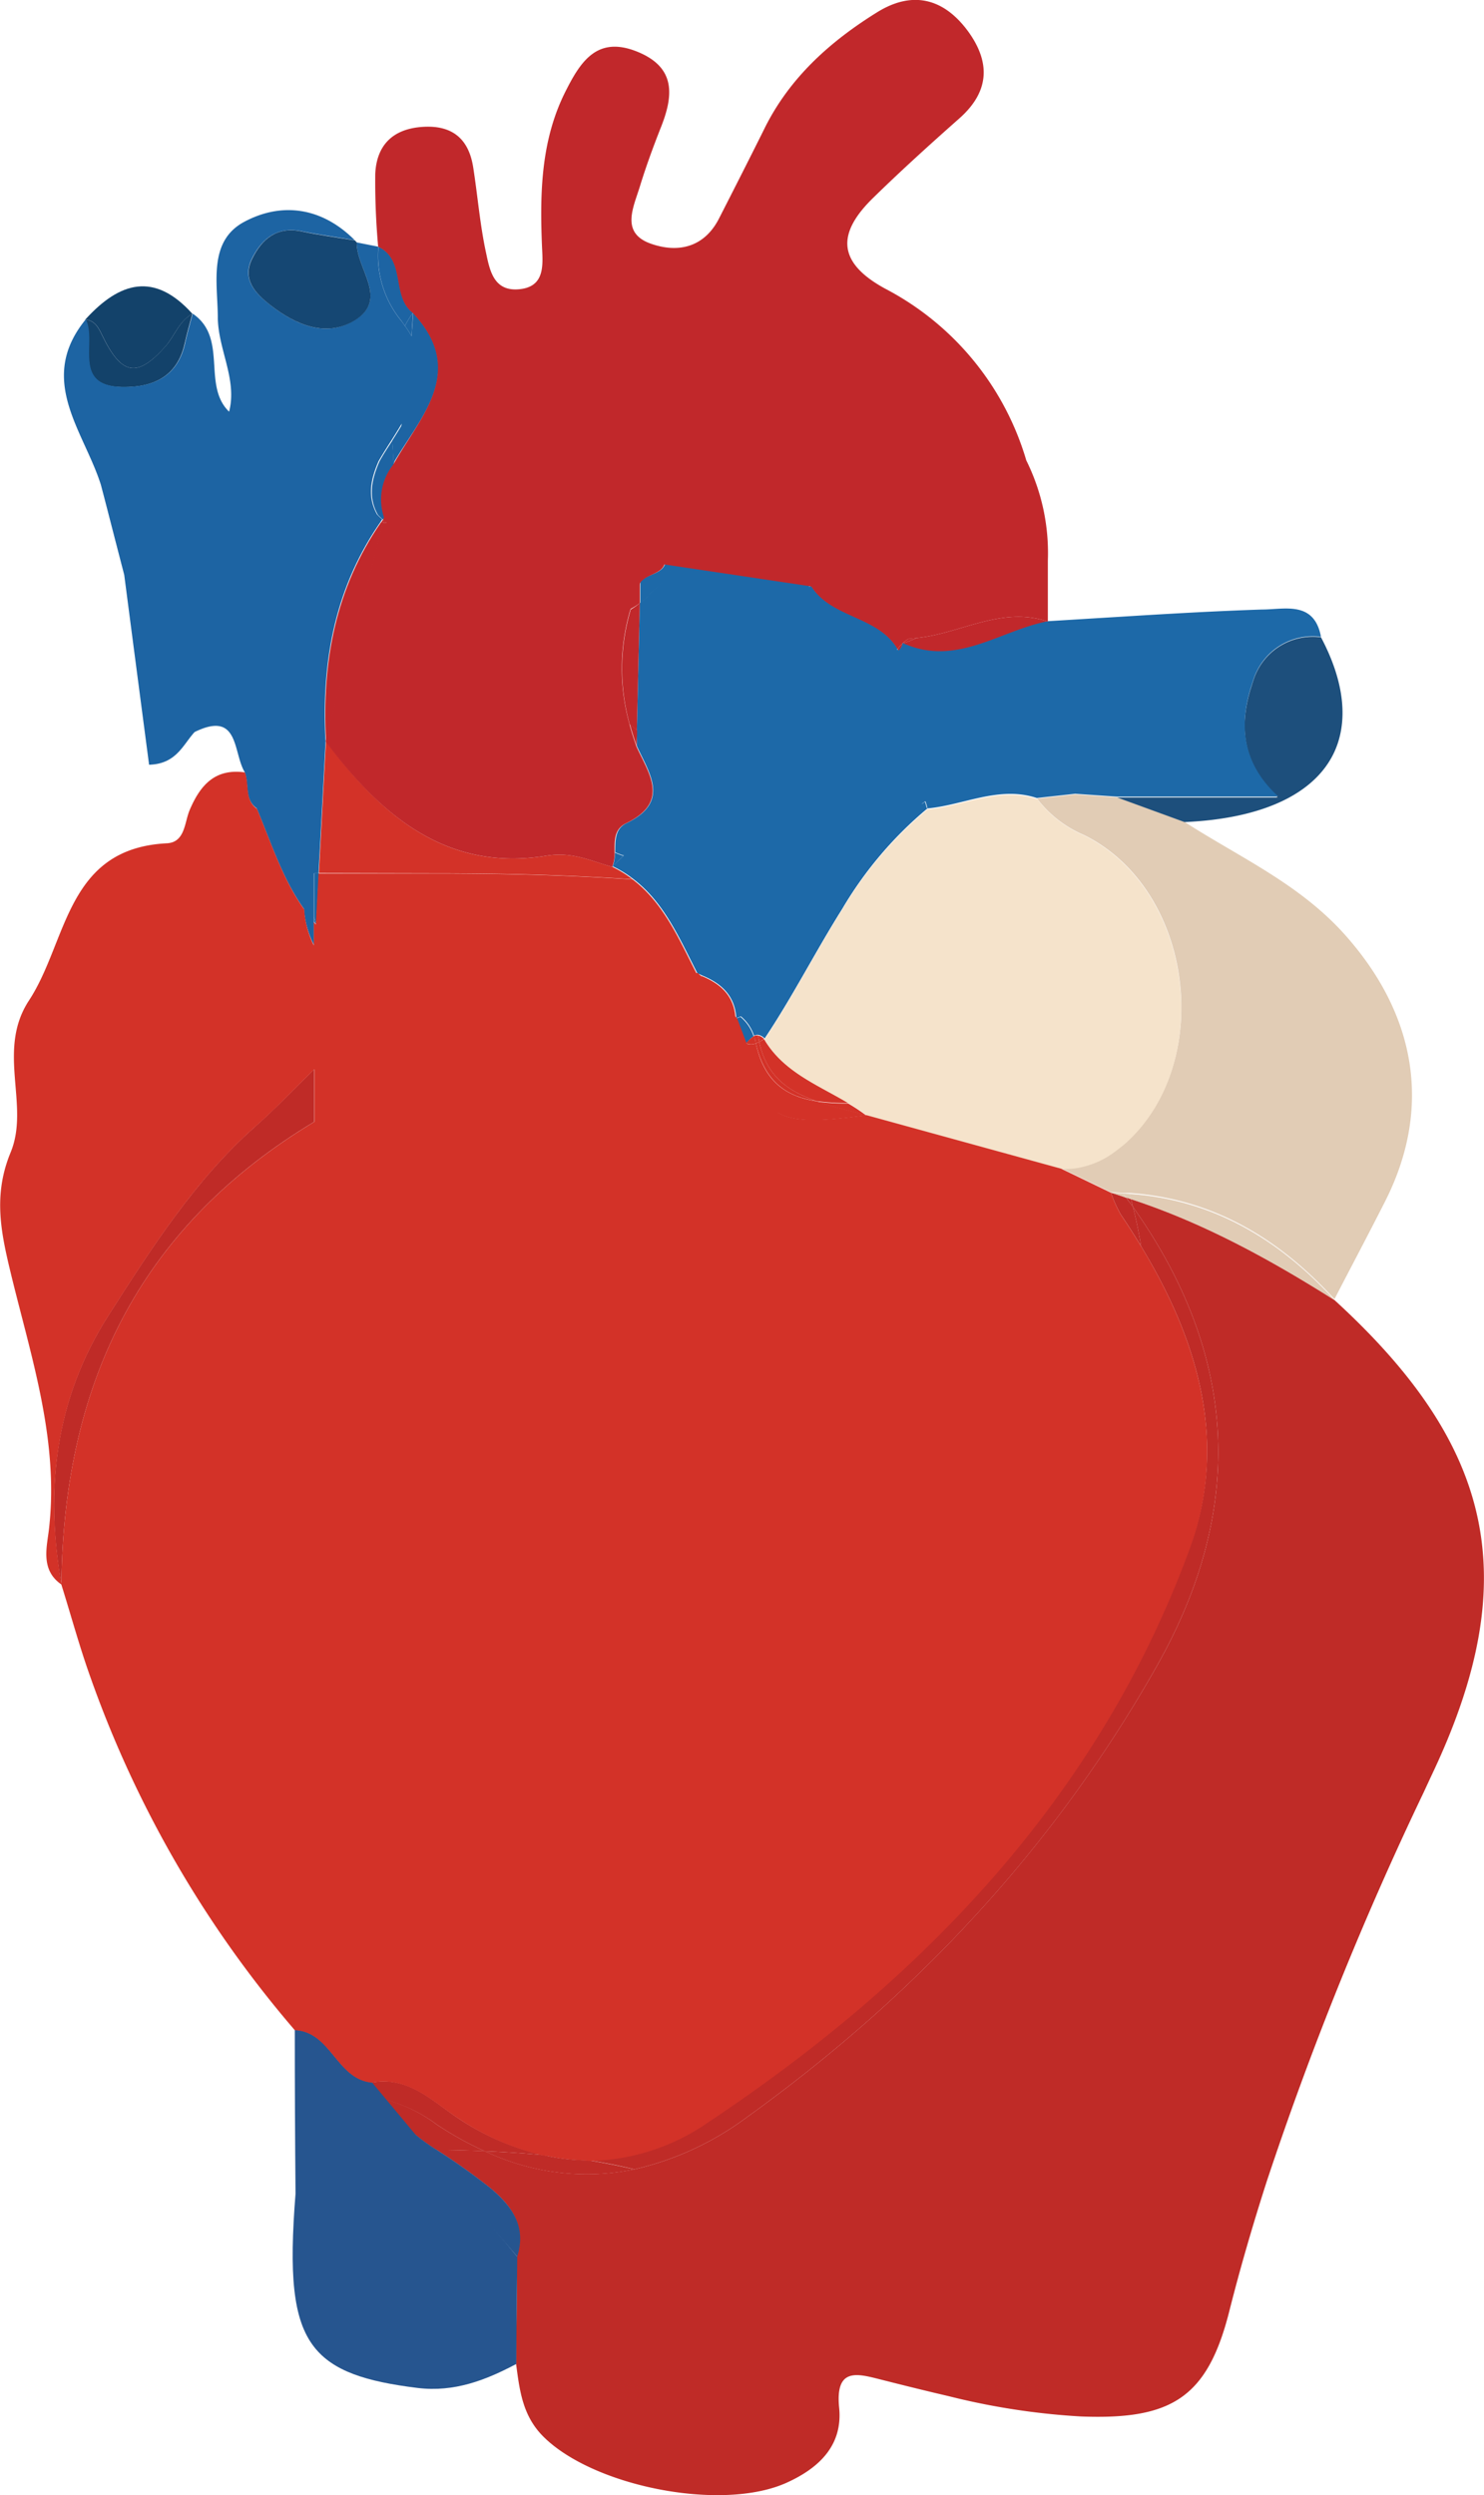 <svg xmlns="http://www.w3.org/2000/svg" viewBox="0 0 163.05 274.08"><defs><style>.cls-1{fill:#d33228;}.cls-2{fill:#bf2b27;}.cls-3{fill:#e1ccb5;}.cls-4{fill:#1d64a3;}.cls-5{fill:#c1282b;}.cls-6{fill:#26558f;}.cls-7{fill:#1d4f7c;}.cls-8{fill:#13426a;}.cls-9{fill:#f5e3cb;}.cls-10{fill:#1d69a8;}.cls-11{fill:#154773;}</style></defs><title>heart</title><g id="Layer_2" data-name="Layer 2"><g id="Layer_1-2" data-name="Layer 1"><path d="M140.41,87.52l-.19.06h.23Z"/><path d="M35.82,81.39v.13l.07,0Z"/><path class="cls-1" d="M64.64,237.31c-1.56-.24-3.23-.43-5-.6A21.71,21.71,0,0,0,64.64,237.31Z"/><path class="cls-1" d="M48.11,95.93c8,0,15,.23,21.38.65a12.09,12.09,0,0,0-2.21-1.36v0h0c-2.37-.64-4.36-1.7-7.27-1.22-10.9,1.78-18.13-4.39-24.13-12.51l-.07,0q-.39,7.22-.77,14.41Z"/><path class="cls-2" d="M124.48,132.57c-.07-.28-.14-.57-.22-.86l-.53-.17Z"/><path class="cls-2" d="M146.62,142.8c-7.08-4.47-14.39-8.48-22.36-11.09.08.29.15.58.22.86,11.25,15.88,12.62,32.61,2.75,50.2-11.25,20-26.58,36.41-45.14,49.77a33,33,0,0,1-12.39,5.74,26,26,0,0,1-16.43-2c-1.69-.07-3.46-.12-5.29-.13a68.24,68.24,0,0,1,6,4.28c2.39,2,3.78,4.23,2.82,7.43,0,3.93-.07,7.85-.1,11.78.39,2.88.69,5.7,3,8,5.49,5.48,19.58,8.29,26.72,5.07,3.54-1.6,6.19-4.08,5.78-8.24-.46-4.57,2.12-3.71,4.72-3.06,2.41.61,4.82,1.21,7.24,1.77h0a77.58,77.58,0,0,0,14.63,2.25c9.86.37,13.85-2,16.26-11.5,1.21-4.8,2.59-9.52,4.09-14.2a366.06,366.06,0,0,1,17.28-42.85c.33-.71.66-1.43,1-2.15C167.56,173.24,164,158.69,146.62,142.8Z"/><path class="cls-2" d="M41.88,230.49a21.54,21.54,0,0,0,6.1,5.67c1.83,0,3.6.06,5.29.13A36.89,36.89,0,0,1,48,233.37,16.53,16.53,0,0,0,41.88,230.49Z"/><path class="cls-2" d="M59.67,236.71q-3-.28-6.4-.42a26,26,0,0,0,16.43,2q-2.34-.56-5.06-1A21.71,21.71,0,0,1,59.67,236.71Z"/><path class="cls-2" d="M122.06,131h0a14.5,14.5,0,0,0,1.08,2.4c.78,1.15,1.52,2.31,2.23,3.48-.23-1.46-.53-2.9-.89-4.32l-.75-1C123.17,131.36,122.62,131.17,122.06,131Z"/><path class="cls-2" d="M130.7,170c-10,27.11-29.18,47.26-52.93,63.05a23.53,23.53,0,0,1-13.13,4.23q2.72.42,5.06,1a33,33,0,0,0,12.39-5.74c18.56-13.36,33.89-29.75,45.14-49.77,9.87-17.59,8.5-34.32-2.75-50.2.36,1.42.66,2.86.89,4.32C131.61,147.16,135,158.45,130.7,170Z"/><path class="cls-2" d="M50.47,232.75c-2.82-1.83-5.55-4.78-9.61-4h0a13.19,13.19,0,0,0,1,1.77A16.53,16.53,0,0,1,48,233.37a36.89,36.89,0,0,0,5.26,2.92q3.39.14,6.4.42A28.31,28.31,0,0,1,50.47,232.75Z"/><path class="cls-2" d="M34.52,123.22v-5.77c-2.18,2.13-4.28,4.34-6.55,6.35-6.52,5.78-11.34,13.29-16.06,20.69-5.85,9.15-7,19.08-5.17,29.56h0C7,151,16.09,134.32,34.52,123.22Z"/><path class="cls-3" d="M147.62,102.51c-5-5.51-11.5-8.38-17.47-12.23h0l-7.4-2.7-4.63-.32h0l-4.17.46h0a12.67,12.67,0,0,0,5.15,4c12,5.92,14.41,24.86,4.65,33.71-.41.38-.83.69-1.25,1a9.48,9.48,0,0,1-3.25,1.6,7.94,7.94,0,0,1-2.66.29h0l5.47,2.64h0c.46,0,.89.06,1.34.08l.72,0c9.06.62,16.36,4.93,22.5,11.66,1.84-3.56,3.72-7.1,5.53-10.67C157.46,121.61,155.54,111.28,147.62,102.51Z"/><path class="cls-3" d="M123.4,131.09c.12.15.22.3.33.45l.53.17c-.05-.19-.09-.38-.14-.57Z"/><path class="cls-3" d="M124.12,131.14c0,.19.09.38.14.57,8,2.61,15.28,6.62,22.36,11.09C140.48,136.07,133.18,131.76,124.12,131.14Z"/><path class="cls-3" d="M123.73,131.54c-.11-.15-.21-.3-.33-.45-.45,0-.88-.08-1.34-.08C122.62,131.17,123.17,131.36,123.73,131.54Z"/><path class="cls-4" d="M34.52,100.73c.07.27.16.53.22.8l.3-5.6h-.52Z"/><path class="cls-4" d="M44.49,35.79a12.93,12.93,0,0,1,.88-1.44h0c-2.36-1.84-.7-5.79-3.78-7.25h0a11.22,11.22,0,0,0,2.48,8.1C44.23,35.4,44.35,35.6,44.49,35.79Z"/><path class="cls-4" d="M42.24,56.82a6.13,6.13,0,0,1,1-5.76c0-.88-.08-1.77-.14-2.65-.49.76-1,1.52-1.41,2.28-.84,1.93-1.29,3.87-.17,5.86a5.68,5.68,0,0,0,.57.53c.06-.08.1-.17.16-.26Z"/><path class="cls-4" d="M34.52,101.25c.08.09.14.19.22.28-.06-.27-.15-.53-.22-.8Z"/><path class="cls-5" d="M99.28,70.56a3,3,0,0,0-.66.75,1.88,1.88,0,0,1,.12.18,1.35,1.35,0,0,0,.43-.82h0A.57.57,0,0,1,99.28,70.56Z"/><path class="cls-6" d="M40.61,230.3a10.5,10.5,0,0,1,1.27.19,13.19,13.19,0,0,1-1-1.77,9.15,9.15,0,0,0-.3,1.57Z"/><path class="cls-6" d="M56.83,247.87c1-3.2-.43-5.39-2.82-7.43a68.24,68.24,0,0,0-6-4.28,21.54,21.54,0,0,1-6.1-5.67"/><path class="cls-6" d="M40.86,228.72h0c-3.89-.36-4.46-5.58-8.47-5.76h0q0,9,.08,18c-.69,8.74-.34,13.79,2.05,16.84,2.06,2.63,5.62,3.79,11.38,4.5,4,.48,7.44-.84,10.83-2.64,0-3.93.07-7.85.1-11.78"/><path class="cls-7" d="M145.14,70a6.84,6.84,0,0,0-7.42,4.7c-.12.34-.21.69-.32,1-1.2,4-1,8.16,3,11.84l0,.06h-.23c-1,.27-2,.49-3,.67,1-.18,2-.4,3-.67H122.75l7.4,2.7c-.1-.18-.22-.35-.33-.51.11.16.23.33.33.51h0c8.58-.38,14.18-3.09,16.35-7.48C148.17,79.42,147.79,75,145.14,70ZM128.62,88.57h0l.42.35Z"/><path class="cls-5" d="M115.13,68.28h0c-5.11-1.75-9.61,1.34-14.44,1.8a11.13,11.13,0,0,1-1.52.59C105,73.37,109.84,69.3,115.13,68.28Z"/><path class="cls-5" d="M99.28,70.56a.57.57,0,0,0-.11.11h0a11.13,11.13,0,0,0,1.52-.59c-.29,0-.57.08-.86.09A3,3,0,0,0,99.28,70.56Z"/><path class="cls-8" d="M11.19,36.75c2.15,4.49,3.86,4.82,7,1.29,1-1.15,1.48-2.77,2.95-3.57-4.18-4.65-8-3.52-11.76.62h0C10.38,35.21,10.78,35.89,11.19,36.75Z"/><path class="cls-8" d="M13.39,42.52c3.35.06,6.1-1.08,6.91-4.84.24-1.08.55-2.14.83-3.21-1.47.8-1.93,2.42-2.95,3.57-3.13,3.53-4.84,3.2-7-1.29-.41-.86-.81-1.54-1.82-1.66C10.65,37.61,7.85,42.42,13.39,42.52Z"/><path class="cls-9" d="M119.1,91.76a12.67,12.67,0,0,1-5.15-4h-.06c-4.18-1.36-8,.78-12,1.15a42.39,42.39,0,0,0-9.38,11.06c-2.94,4.67-5.45,9.64-8.51,14.21,2.12,3.63,5.87,5.05,9.21,7a19.55,19.55,0,0,1,2,1.33h0l21.39,5.88h0a7.94,7.94,0,0,0,2.66-.29,9.48,9.48,0,0,0,3.25-1.6c.42-.32.84-.63,1.25-1C133.51,116.62,131.05,97.68,119.1,91.76Z"/><path class="cls-5" d="M42.16,57.16a2.68,2.68,0,0,1-.07.27h.45Z"/><path class="cls-5" d="M45.11,57.76l.79-.33H42.54A2.54,2.54,0,0,0,45.11,57.76Z"/><path class="cls-5" d="M42.16,57.16l-.08-.08c-.09.12-.15.24-.23.35h.24A2.68,2.68,0,0,0,42.16,57.16Z"/><path class="cls-5" d="M35.82,81.39c1.92-8,4.38-15.92,6.27-24h-.24C36.85,64.63,35.35,72.76,35.82,81.39Z"/><path class="cls-5" d="M42.24,56.83h0c-.06.09-.1.18-.16.26l.08.08C42.19,57.05,42.22,56.94,42.24,56.83Z"/><path class="cls-10" d="M82.8,113.83a4.63,4.63,0,0,0-1.44-2.13,3.39,3.39,0,0,0-.51.21s0,0,0,.06h0L82,114.59A4.18,4.18,0,0,1,82.8,113.83Z"/><path class="cls-10" d="M76.32,61.09c.15-.07.28-.16.43-.24l-.89-.45h0l-3,.37h0a3.89,3.89,0,0,1,.4.64A6.4,6.4,0,0,0,76.32,61.09Z"/><path class="cls-10" d="M70.35,63.93l0,2.31a9,9,0,0,0,.85-.72c.93-1.29,3.28-2,2.17-4.1h-.24l0,0C73.2,63.09,71.08,62.94,70.35,63.93Z"/><path class="cls-10" d="M68.51,94l-.07,0c-.3-.1-.59-.22-.89-.34a4.13,4.13,0,0,1-.26,1.58C67.68,94.8,68.09,94.4,68.51,94Z"/><path class="cls-10" d="M73.32,61.42a3.89,3.89,0,0,0-.4-.64,3,3,0,0,1,.11.6l0,0Z"/><path class="cls-1" d="M77.06,107.19c0,.13-.06.25-.09.37a13.89,13.89,0,0,0,3.85,4.37l0,0C80.7,109.38,79.16,108.05,77.06,107.19Z"/><path class="cls-1" d="M77.06,107.19l-.49-.23c.11.22.28.39.4.6C77,107.44,77,107.32,77.06,107.19Z"/><path class="cls-1" d="M80.85,111.91l0,0,0,0h0S80.85,111.93,80.85,111.91Z"/><path class="cls-1" d="M83.42,114.44l-.37.17c1,4.37,3.53,5.87,6.69,6.34C86.76,119.93,84.23,118.33,83.42,114.44Z"/><path class="cls-1" d="M83.05,114.61a1.4,1.4,0,0,1-1.08,0c1.66,8.36,3.17,9.26,13.22,7.9h0c-1.79-.54-3.7-.94-5.45-1.54C86.58,120.48,84,119,83.05,114.61Z"/><path class="cls-1" d="M83.42,114.44c.81,3.89,3.34,5.49,6.32,6.51a23.85,23.85,0,0,0,3.43.21c-3.34-2-7.09-3.4-9.21-7h0Z"/><path class="cls-1" d="M89.74,121c1.75.6,3.66,1,5.45,1.54a19.55,19.55,0,0,0-2-1.33A23.85,23.85,0,0,1,89.74,121Z"/><path class="cls-1" d="M83.3,113.74a.68.68,0,0,0-.5.09c0,.1.1.18.14.28s.07.33.11.5l.37-.17Z"/><path class="cls-1" d="M83.05,114.61c0-.17-.08-.32-.11-.5s-.1-.18-.14-.28a4.18,4.18,0,0,0-.83.76A1.4,1.4,0,0,0,83.05,114.61Z"/><path class="cls-1" d="M83.3,113.74l.12.7.54-.3h0A1.26,1.26,0,0,0,83.3,113.74Z"/><path class="cls-4" d="M45.37,34.35h0c0,.86-.1,1.72-.15,2.58a10.79,10.79,0,0,0-.73-1.14c-.14-.19-.26-.39-.43-.59a11.22,11.22,0,0,1-2.48-8.1l-2.38-.47c-.08,2.88,3.55,6.2-.2,8.52-3.14,2-6.51.54-9.31-1.65-1.64-1.28-3.15-2.82-2-5.11,1.06-2.12,2.71-3.53,5.39-3,2,.4,3.93.66,5.9,1h0c-3.58-3.6-8-4.26-12.19-2-3.91,2.13-2.89,6.68-2.86,10.41,0,3.54,2.17,6.88,1.24,10.42-3-2.91-.08-8.1-4-10.77-.28,1.07-.59,2.13-.83,3.21-.81,3.76-3.56,4.9-6.91,4.84-5.54-.1-2.74-4.91-4-7.43h0C4,41.7,9.2,47.31,11.08,53.24c.37,1.39.73,2.79,1.09,4.19q.74,2.87,1.48,5.72c.91,7,1.83,14,2.73,20.85,3-.08,3.72-2.2,5-3.59,4.92-2.42,4.21,2.23,5.49,4.37h0c.53,1.32-.07,3,1.33,4,1.58,3.76,2.81,7.71,5.2,11.06h0v.1a10.4,10.4,0,0,0,1.09,3.85V95.93H35q.39-7.2.77-14.41v-.13c-.47-8.63,1-16.76,6-24,.08-.11.14-.23.23-.35a5.68,5.68,0,0,1-.57-.53c-1.12-2-.67-3.93.17-5.86.44-.76.92-1.52,1.41-2.28.38-.61.77-1.22,1.13-1.84a43.92,43.92,0,0,1-1,4.49C46.18,45.78,51.43,40.79,45.37,34.35Z"/><path class="cls-4" d="M45.37,34.35a12.93,12.93,0,0,0-.88,1.44,10.79,10.79,0,0,1,.73,1.14C45.27,36.07,45.33,35.21,45.37,34.35Z"/><path class="cls-4" d="M44.22,46.57c-.36.62-.75,1.23-1.13,1.84.06.88.12,1.77.14,2.65A43.92,43.92,0,0,0,44.22,46.57Z"/><path class="cls-5" d="M87,60.5a6.5,6.5,0,0,0,1.88,3.14l.2.12a2.78,2.78,0,0,1,.48-.76h0l-1.48-2.6h0A8.19,8.19,0,0,1,87,60.5Z"/><path class="cls-5" d="M88.94,64.38l.21.05c0-.18.1-.36.16-.54l-.23-.13A2.44,2.44,0,0,0,88.94,64.38Z"/><path class="cls-5" d="M89.31,63.89c.08-.3.17-.59.25-.89a2.78,2.78,0,0,0-.48.76Z"/><path class="cls-5" d="M78.81,61.88l.6.15a3.2,3.2,0,0,0-2.15-1.46c-.16.1-.34.19-.51.28Z"/><path class="cls-5" d="M77.26,60.57a7.06,7.06,0,0,0-1.4-.17l.89.45C76.92,60.76,77.1,60.67,77.26,60.57Z"/><path class="cls-5" d="M87,60.5a8.19,8.19,0,0,0,1.08-.1h0c-.4-.27-.82-.49-1.24-.74,0,.07,0,.14,0,.21A6.48,6.48,0,0,0,87,60.5Z"/><path class="cls-10" d="M98.54,71.43l.2.06h0a1.88,1.88,0,0,0-.12-.18A.83.83,0,0,0,98.54,71.43Z"/><path class="cls-10" d="M113.89,87.71H114l-.06,0Z"/><path class="cls-10" d="M101.85,88.86h0a6.55,6.55,0,0,0-.22-.79c-.13.08-.25.18-.38.27Z"/><path class="cls-10" d="M137.72,74.65a6.84,6.84,0,0,1,7.42-4.7c-.75-4-4-3-6.48-3-5.17.17-10.33.47-15.49.79l-8,.49h0c-5.29,1-10.12,5.09-16,2.39h0a1.35,1.35,0,0,1-.43.82h0l-.2-.06a.83.83,0,0,1,.08-.12c-2.15-3.67-7.21-3.37-9.47-6.88h0l-.24.1a.8.8,0,0,1,0-.15L79.41,62c0,.07.11.12.16.2l.06.33-.82-.68-2.06-1c-.15.08-.28.17-.43.24a6.4,6.4,0,0,1-3,.33c1.11,2-1.24,2.81-2.17,4.1a9,9,0,0,1-.85.72l-.33,14c0,.57,0,1.14,0,1.71h0c1.37,3,3.71,6.13-1.12,8.46-1.35.65-1.23,2-1.26,3.21.29.12.59.24.89.34l.07,0c-.42.4-.83.8-1.22,1.2v0a12.09,12.09,0,0,1,2.21,1.36c3.45,2.6,5.13,6.6,7.08,10.38l.49.23c2.1.86,3.64,2.19,3.79,4.72a3.39,3.39,0,0,1,.51-.21,4.63,4.63,0,0,1,1.44,2.13.68.68,0,0,1,.5-.09,1.26,1.26,0,0,1,.66.39h0c3.06-4.57,5.57-9.54,8.51-14.21a42.39,42.39,0,0,1,9.38-11.06h0l-.6-.52c.13-.09.25-.19.38-.27a6.55,6.55,0,0,1,.22.79c4-.37,7.86-2.51,12-1.15v0l.06,0h0l4.17-.46h0l4.63.32h17.47l.18-.06c-4-3.68-4.2-7.84-3-11.84C137.51,75.34,137.6,75,137.72,74.65Z"/><path class="cls-10" d="M88.91,64.53l.24-.1h0l-.21-.05A.8.8,0,0,0,88.91,64.53Z"/><path class="cls-10" d="M79.57,62.23c0-.08-.11-.13-.16-.2l-.6-.15.82.68Z"/><path class="cls-11" d="M39.2,26.63,39,26.41h0c-2-.33-3.95-.59-5.9-1-2.68-.56-4.33.85-5.39,3-1.15,2.29.36,3.83,2,5.11,2.8,2.19,6.17,3.61,9.31,1.65C42.75,32.83,39.12,29.51,39.2,26.63Z"/><path class="cls-5" d="M89.15,64.43h0c2.26,3.51,7.32,3.21,9.47,6.88a3,3,0,0,1,.66-.75,3,3,0,0,1,.55-.39c.29,0,.57-.06.86-.09,4.83-.46,9.33-3.55,14.44-1.8,0-1.24,0-2.47,0-3.71,0-1,0-2,0-3h0a22.85,22.85,0,0,0-2.37-11h0A31.19,31.19,0,0,0,97.26,31.71c-5.37-2.92-5.26-6.15-1.3-10,3.07-3,6.23-5.86,9.44-8.7s3.53-6,1-9.52c-2.71-3.72-6.16-4.53-10-2.16-5.22,3.24-9.74,7.27-12.51,13C82.29,17.54,80.66,20.75,79,24s-4.58,3.79-7.48,2.77c-3.39-1.19-1.91-4-1.2-6.34.66-2.14,1.43-4.25,2.25-6.33C74,10.55,74.32,7.41,70,5.67s-6.16,1-7.8,4.24c-2.78,5.43-2.89,11.26-2.65,17.16.09,2,.37,4.42-2.49,4.7s-3.26-2.15-3.67-4.06c-.66-3.07-.91-6.23-1.4-9.34s-2.29-4.67-5.62-4.43-5,2.12-5.14,5.16a79.49,79.49,0,0,0,.32,8h0c3.08,1.46,1.42,5.41,3.78,7.25h0c6.06,6.44.81,11.43-2.14,16.71a6.13,6.13,0,0,0-1,5.76h0c0,.11-.05.22-.08.33l.38.27h-.45c-1.89,8-4.35,15.93-6.27,24l.06.09C41.88,89.6,49.11,95.77,60,94c2.91-.48,4.9.58,7.27,1.22h0a4.13,4.13,0,0,0,.26-1.58c0-1.26-.09-2.56,1.26-3.21C73.64,88.08,71.3,85,69.93,82h0c-.28-.79-.53-1.57-.74-2.36A22.73,22.73,0,0,1,69.25,67a23.88,23.88,0,0,1,1.1-3C71,63.08,72.63,63.06,73,62l16,2.39"/><path class="cls-5" d="M69.19,79.59a6.55,6.55,0,0,1,.78.65l.33-14a7.19,7.19,0,0,1-1,.71A22.73,22.73,0,0,0,69.19,79.59Z"/><path class="cls-5" d="M70,80.24a6.55,6.55,0,0,0-.78-.65c.21.79.46,1.57.74,2.36h0C69.94,81.38,70,80.81,70,80.24Z"/><path class="cls-5" d="M70.3,66.24l0-2.31a23.88,23.88,0,0,0-1.1,3A7.19,7.19,0,0,0,70.3,66.24Z"/><path class="cls-1" d="M125.37,136.89c-.71-1.17-1.45-2.33-2.23-3.48a14.5,14.5,0,0,1-1.08-2.4h0l-5.47-2.64h0L95.2,122.49h0c-5,.67-7.87.79-9.71-.28l-3.41-7.47L81,111.88l-4.3-5h-.19c-1.92-3.75-3.6-7.7-7-10.28-6.33-.42-13.43-.65-21.38-.65H35l-.3,5.6c-.08-.09-.14-.19-.22-.28v2.57A10.4,10.4,0,0,1,33.43,100v-.1c-2.39-3.35-3.62-7.3-5.2-11.06-1.4-1-.8-2.71-1.33-4h0C23.63,84.39,22,86.23,20.83,89c-.57,1.36-.49,3.53-2.51,3.63-11.1.57-10.87,10.76-15.14,17.27-3.59,5.49.12,11.48-2,16.65-1.8,4.34-1.21,8.14-.23,12.32,2.24,9.54,5.57,18.91,4.44,29-.22,2-1,4.57,1.37,6.18h0c-1.83-10.48-.68-20.41,5.17-29.56,4.72-7.4,9.54-14.91,16.06-20.69,2.27-2,4.37-4.22,6.55-6.35v5.77C16.09,134.32,7,151,6.74,174.05c1.07,3.41,2,6.85,3.21,10.22A121.63,121.63,0,0,0,32.39,223h0c4,.18,4.58,5.4,8.47,5.76h0c4.06-.75,6.79,2.2,9.61,4a28.31,28.31,0,0,0,9.2,4c1.74.17,3.41.36,5,.6a23.53,23.53,0,0,0,13.13-4.23c23.75-15.79,43-35.94,52.93-63.05C135,158.45,131.61,147.16,125.37,136.89Z"/></g></g></svg>